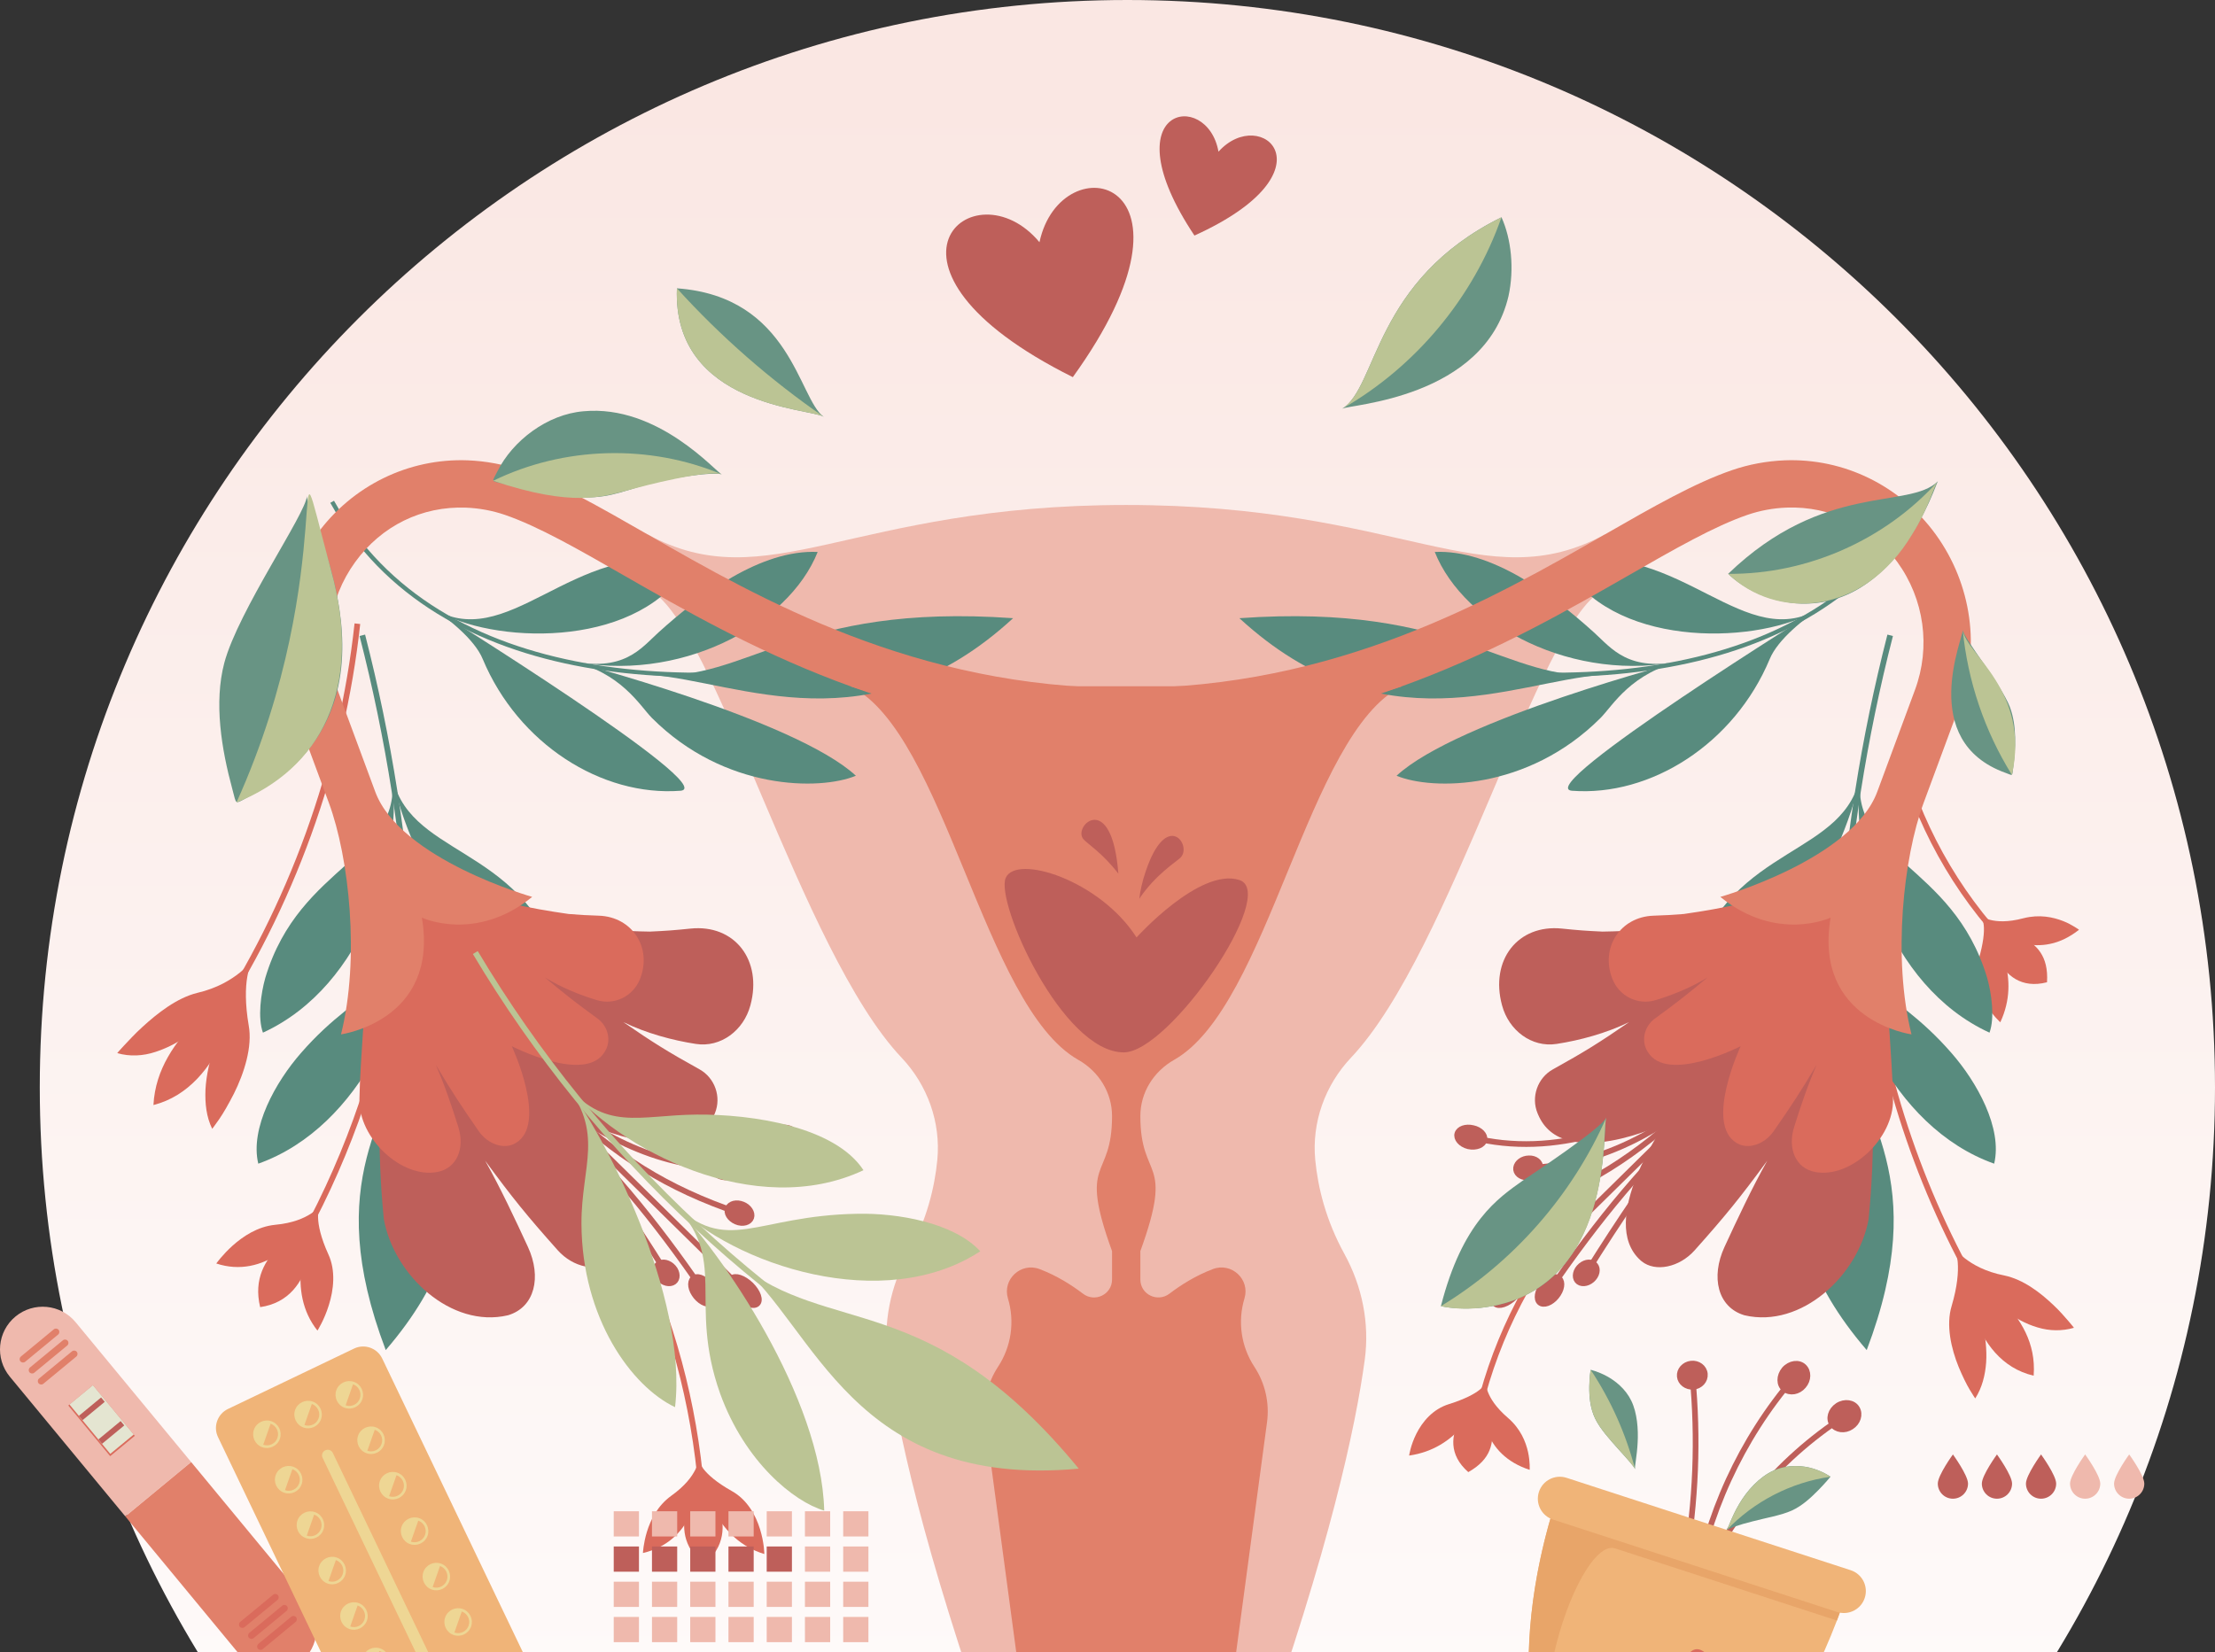 <svg width="390" height="291" viewBox="0 0 390 291" fill="none" xmlns="http://www.w3.org/2000/svg">
<rect x="0" y="0" width="390" height="291" fill="#333333" stroke="none"/>
<path d="M198.502 383C304.263 383 390 297.263 390 191.5C390 85.737 304.263 0 198.502 0C92.74 0 7.004 85.737 7.004 191.5C7.004 297.263 92.74 383 198.502 383Z" fill="url(#paint0_linear_104_26971)"/>
<path d="M69.269 172.729C66.287 189.489 60.384 205.728 51.899 220.497" stroke="#DA6B5C" stroke-miterlimit="10"/>
<path d="M45.806 230.203C50.899 229.472 53.24 225.81 54.321 222.008C55.411 218.176 55.311 214.243 56.242 212.342C55.311 214.263 52.02 216.435 49.368 219.156C46.697 221.908 44.605 225.18 45.806 230.203Z" fill="#DA6B5C"/>
<path d="M56.242 212.342C54.822 215.234 52.4 218.536 49.228 220.697C46.077 222.878 42.214 223.889 38.082 222.518C38.082 222.518 39.173 220.977 40.974 219.356C42.795 217.745 45.336 216.014 48.448 215.704C51.59 215.414 53.521 214.524 54.701 213.773C55.292 213.393 55.682 213.033 55.912 212.763C56.152 212.502 56.242 212.342 56.242 212.342Z" fill="#DA6B5C"/>
<path d="M56.242 212.342C54.821 215.244 53.45 219.036 53.02 222.928C52.62 226.831 53.16 230.893 55.892 234.335C55.892 234.335 57.092 232.484 57.903 229.842C58.733 227.211 59.163 223.799 57.803 220.877C56.482 217.966 56.042 215.844 56.002 214.443C55.982 213.743 56.042 213.223 56.102 212.873C56.172 212.512 56.242 212.342 56.242 212.342Z" fill="#DA6B5C"/>
<path d="M62.925 109.843C60.174 135.128 51.259 159.692 37.221 180.894" stroke="#DA6B5C" stroke-miterlimit="10"/>
<path d="M27.016 194.612C33.239 193.031 37.151 187.888 39.513 182.595C41.874 177.252 42.834 171.859 44.315 169.067C42.815 171.889 38.562 175.351 34.75 179.433C30.898 183.535 27.366 188.168 27.016 194.612Z" fill="#DA6B5C"/>
<path d="M44.325 169.057C43.775 170.128 43.104 171.218 42.364 172.319C41.623 173.42 40.843 174.54 39.983 175.631C38.202 177.772 36.29 179.863 34.109 181.524C33.029 182.355 31.968 183.135 30.827 183.756C29.687 184.376 28.546 184.876 27.405 185.246C25.154 185.997 22.813 186.097 20.642 185.467C20.642 185.467 21.092 184.916 21.882 184.086C22.683 183.255 23.733 182.075 25.064 180.874C27.696 178.463 31.117 175.761 34.7 174.87C38.352 174.02 40.703 172.499 42.234 171.288C42.994 170.678 43.514 170.118 43.835 169.718C44.185 169.307 44.325 169.057 44.325 169.057Z" fill="#DA6B5C"/>
<path d="M44.326 169.057C43.765 170.128 43.175 171.258 42.565 172.439C41.964 173.62 41.394 174.87 40.824 176.151C39.633 178.663 38.623 181.384 37.752 184.016C37.322 185.336 37.011 186.697 36.721 187.988C36.441 189.289 36.251 190.579 36.181 191.83C36.071 194.362 36.341 196.713 37.362 198.804C37.362 198.804 37.862 198.164 38.612 197.073C39.363 195.993 40.263 194.402 41.184 192.611C42.985 188.999 44.486 184.346 43.785 180.554C43.145 176.802 43.205 173.91 43.545 171.999C43.715 171.038 43.915 170.308 44.066 169.808C44.196 169.317 44.326 169.057 44.326 169.057Z" fill="#DA6B5C"/>
<path d="M112.883 221.137C119.116 235.025 122.788 250.054 123.689 265.252" stroke="#DA6B5C" stroke-miterlimit="10"/>
<path d="M123.879 275.498C127.741 272.477 127.711 268.554 126.55 265.183C125.379 261.781 123.178 258.909 122.928 257.038C123.178 258.939 121.587 262.191 120.847 265.523C120.086 268.875 120.116 272.307 123.879 275.498Z" fill="#DA6B5C"/>
<path d="M122.929 257.028C123.299 259.889 123.049 263.551 121.558 266.723C120.097 269.905 117.416 272.526 113.203 273.507C113.203 273.507 113.273 271.846 113.904 269.775C114.544 267.704 115.745 265.192 118.196 263.421C120.677 261.65 121.818 260.029 122.408 258.869C122.698 258.288 122.829 257.828 122.879 257.518C122.939 257.198 122.929 257.028 122.929 257.028Z" fill="#DA6B5C"/>
<path d="M122.929 257.028C123.289 259.889 124.199 263.391 125.95 266.513C127.741 269.625 130.403 272.416 134.575 273.687C134.575 273.687 134.565 271.696 133.815 269.295C133.074 266.893 131.584 264.112 128.862 262.601C126.171 261.09 124.66 259.729 123.869 258.709C123.479 258.198 123.239 257.778 123.099 257.488C122.959 257.198 122.929 257.028 122.929 257.028Z" fill="#DA6B5C"/>
<path d="M328.795 168.697C331.406 190.349 338.66 211.412 349.907 230.092" stroke="#DA6B5C" stroke-miterlimit="10"/>
<path d="M358.071 242.279C358.511 236.426 355.7 232.314 352.418 228.721C349.186 225.159 345.404 222.178 344.203 219.726C345.404 222.158 345.814 226.94 347.525 231.673C349.246 236.376 352.378 240.949 358.071 242.279Z" fill="#DA6B5C"/>
<path d="M344.203 219.726C345.094 221.587 346.114 223.679 346.925 225.94C347.815 228.161 348.525 230.563 349.066 232.914C349.566 235.295 349.856 237.667 349.706 239.938C349.536 242.219 348.996 244.37 347.785 246.282C347.785 246.282 347.385 245.711 346.804 244.731C346.224 243.76 345.534 242.349 344.863 240.738C343.553 237.517 342.592 233.364 343.643 229.952C344.643 226.57 344.843 224.009 344.703 222.308C344.633 221.457 344.503 220.807 344.403 220.377C344.303 219.946 344.203 219.726 344.203 219.726Z" fill="#DA6B5C"/>
<path d="M344.203 219.726C345.094 221.587 346.374 223.549 347.785 225.46C349.276 227.331 350.917 229.152 352.808 230.593C354.649 232.063 356.7 233.184 358.781 233.784C360.853 234.405 363.034 234.455 365.165 233.844C365.165 233.844 364.805 233.354 364.154 232.614C363.504 231.873 362.624 230.833 361.493 229.782C359.262 227.671 356.27 225.33 352.908 224.629C349.496 223.959 347.355 222.678 345.994 221.637C345.314 221.117 344.864 220.637 344.593 220.287C344.323 219.936 344.203 219.726 344.203 219.726Z" fill="#DA6B5C"/>
<path d="M334.248 131.596C337.5 144.773 344.304 157.04 353.719 166.816" stroke="#DA6B5C" stroke-miterlimit="10"/>
<path d="M360.423 172.989C360.713 168.276 358.532 166.315 355.82 164.885C353.149 163.464 349.917 162.623 348.866 161.272C349.897 162.593 350.227 165.925 351.708 168.857C353.179 171.748 355.88 174.17 360.423 172.989Z" fill="#DA6B5C"/>
<path d="M348.866 161.262C349.647 162.293 350.497 163.454 351.197 164.814C351.948 166.135 352.548 167.646 353.008 169.227C353.879 172.419 354.029 176.101 352.198 180.033C352.198 180.033 351.848 179.723 351.348 179.163C350.837 178.602 350.217 177.752 349.617 176.741C348.436 174.7 347.535 171.859 348.396 168.947C349.226 166.065 349.406 164.144 349.286 162.963C349.226 162.373 349.126 161.953 349.036 161.673C348.956 161.393 348.866 161.262 348.866 161.262Z" fill="#DA6B5C"/>
<path d="M348.866 161.262C349.647 162.283 350.727 163.274 351.928 164.164C353.179 165.005 354.569 165.745 356.13 166.115C357.651 166.525 359.322 166.586 360.993 166.225C362.654 165.885 364.385 165.065 366.056 163.744C366.056 163.744 365.786 163.524 365.285 163.234C364.785 162.943 364.115 162.533 363.234 162.203C361.493 161.523 359.102 160.992 356.28 161.713C353.429 162.473 351.578 162.293 350.417 162.003C349.837 161.863 349.447 161.663 349.206 161.513C348.966 161.383 348.866 161.262 348.866 161.262Z" fill="#DA6B5C"/>
<path d="M277.035 214.904C268.561 225.129 262.637 237.437 259.886 250.434" stroke="#DA6B5C" stroke-miterlimit="10"/>
<path d="M258.526 259.259C262.608 256.958 263.008 254.096 262.668 251.094C262.338 248.143 261.187 245.051 261.698 243.46C261.197 245.031 258.666 247.122 257.085 249.924C255.514 252.675 255.014 256.177 258.526 259.259Z" fill="#DA6B5C"/>
<path d="M261.697 243.45C260.957 245.861 259.616 248.713 257.505 251.174C255.353 253.616 252.392 255.727 248.109 256.347C248.109 256.347 248.35 254.546 249.39 252.485C250.421 250.434 252.252 248.163 255.133 247.282C257.975 246.382 259.656 245.471 260.556 244.731C261.007 244.36 261.297 244.04 261.467 243.82C261.637 243.59 261.697 243.45 261.697 243.45Z" fill="#DA6B5C"/>
<path d="M261.697 243.45C260.957 245.851 260.717 249.073 261.827 252.015C262.888 254.957 265.269 257.548 269.331 258.859C269.331 258.859 269.431 257.498 269.041 255.697C268.631 253.896 267.73 251.635 265.539 249.734C263.308 247.822 262.397 246.222 261.967 245.121C261.757 244.571 261.687 244.15 261.677 243.87C261.657 243.6 261.697 243.45 261.697 243.45Z" fill="#DA6B5C"/>
<path d="M114.005 94.107C135.217 105.593 149.645 88.934 198.302 88.934C246.96 88.934 261.388 105.593 282.6 94.107L282.14 103.972C270.723 110.196 255.625 167.489 237.875 186.27C233.302 191.113 230.941 197.676 231.581 204.3C232.051 209.163 233.452 214.896 236.704 220.82C239.836 226.513 241.167 233.037 240.296 239.47C238.705 251.217 234.143 272.579 221.465 308.34H175.149C162.472 272.579 157.91 251.207 156.319 239.47C155.448 233.037 156.779 226.513 159.911 220.82C163.163 214.896 164.563 209.163 165.034 204.3C165.674 197.676 163.313 191.103 158.74 186.27C140.99 167.499 125.882 110.206 114.475 103.972L114.005 94.107Z" fill="#EFB9AD"/>
<path d="M149.785 120.882C166.425 129.157 173.118 177.164 189.848 186.65C193.46 188.691 195.801 192.413 195.801 196.556C195.801 208.082 189.758 203.69 195.801 220.339V225.332C195.801 227.974 192.779 229.444 190.678 227.834C188.617 226.263 186.016 224.632 183.034 223.501C179.752 222.26 176.46 225.312 177.471 228.674C178.701 232.746 178.061 237.149 175.73 240.701C173.829 243.593 173.038 247.065 173.499 250.487L181.263 308.33H215.322L223.087 250.487C223.547 247.065 222.756 243.593 220.855 240.701C218.524 237.149 217.884 232.746 219.114 228.674C220.135 225.312 216.843 222.26 213.551 223.501C210.569 224.632 207.968 226.263 205.907 227.834C203.806 229.434 200.784 227.974 200.784 225.332V220.339C206.827 203.69 200.784 208.082 200.784 196.556C200.784 192.403 203.125 188.691 206.737 186.65C223.467 177.164 230.16 129.157 246.8 120.882" fill="#E1806A"/>
<path d="M197.872 185.339C187.006 185.339 175.269 158.914 177.07 154.632C178.871 150.349 193.659 154.982 200.113 165.098C200.113 165.098 211.249 152.731 218.223 154.982C225.197 157.233 205.886 185.339 197.872 185.339Z" fill="#BE5F5A"/>
<path d="M207.838 151.06C207.047 151.81 203.415 154.071 200.604 158.274C200.724 157.093 201.114 155.212 201.714 153.501C205.416 142.425 210.019 148.908 207.838 151.06Z" fill="#BE5F5A"/>
<path d="M196.911 153.861C194.139 150.249 191.468 148.608 190.757 147.788C188.786 145.467 195.78 139.003 196.911 153.861Z" fill="#BE5F5A"/>
<path d="M63.796 111.884C73.161 148.355 75.222 185.366 70.57 221.127" stroke="#588B7E" stroke-miterlimit="10"/>
<path d="M67.919 237.767C56.422 207.469 68.999 196.563 72.181 181.755C73.952 173.22 71.631 173.24 73.722 181.745C77.134 196.073 88.891 213.403 67.919 237.767Z" fill="#588B7E"/>
<path d="M72.041 161.233C73.301 175.511 63.686 198.474 45.476 204.938C43.975 198.684 48.527 190.539 53.02 185.417C63.796 173.049 72.841 173.49 72.041 161.233Z" fill="#588B7E"/>
<path d="M72.041 161.233C73.232 174.81 83.387 199.235 98.616 209.19C101.648 201.256 97.906 184.816 78.225 172.649C74.132 170.138 72.211 163.764 72.041 161.233Z" fill="#588B7E"/>
<path d="M68.929 135.988C71.21 149.766 64.356 173.58 46.296 181.865C45.346 179.233 45.936 174.951 46.717 172.199C52.81 151.837 71.35 151.347 68.929 135.988Z" fill="#588B7E"/>
<path d="M68.93 135.988C71.161 149.546 83.868 172.99 99.597 181.414C100.187 179.193 100.187 174.51 98.576 169.858C91.522 148.325 71.311 151.067 68.93 135.988Z" fill="#588B7E"/>
<path d="M58.483 88.371C77.084 121.7 124.02 123.261 161.662 113.886" stroke="#588B7E" stroke-width="0.75" stroke-miterlimit="10"/>
<path d="M178.38 108.873C153.236 131.976 130.283 120.099 114.604 118.848C131.584 120.209 139.849 106.141 178.38 108.873Z" fill="#588B7E"/>
<path d="M100.177 116.337C100.267 116.357 140.009 126.703 150.695 136.619C144.382 139.24 127.582 139.25 114.795 126.453C112.654 124.311 109.432 118.388 100.177 116.337Z" fill="#588B7E"/>
<path d="M100.177 116.337C119.448 120.519 138.819 110.163 143.971 97.206C133.996 96.746 123.35 104.67 115.946 111.374C112.824 114.206 109.832 118.478 100.177 116.337Z" fill="#588B7E"/>
<path d="M75.723 106.841C75.813 106.901 126.882 138.6 119.848 139.26C105.93 140.331 91.231 130.985 84.998 116.077C83.577 112.605 78.874 108.892 75.723 106.841Z" fill="#588B7E"/>
<path d="M75.723 106.841C84.678 113.105 109.412 114.706 119.627 101.809C122.059 98.727 121.378 99.137 120.788 99.027C100.717 94.895 89.27 115.707 75.723 106.841Z" fill="#588B7E"/>
<path d="M332.808 111.884C323.442 148.355 321.381 185.366 326.034 221.127" stroke="#588B7E" stroke-miterlimit="10"/>
<path d="M328.676 237.767C340.172 207.469 327.595 196.563 324.413 181.755C322.642 173.22 324.964 173.24 322.872 181.745C319.46 196.073 307.704 213.403 328.676 237.767Z" fill="#588B7E"/>
<path d="M324.553 161.233C323.293 175.511 332.908 198.474 351.118 204.938C352.619 198.684 348.067 190.539 343.574 185.417C332.808 173.049 323.763 173.49 324.553 161.233Z" fill="#588B7E"/>
<path d="M324.553 161.233C323.362 174.81 313.207 199.235 297.978 209.19C294.946 201.256 298.688 184.816 318.369 172.649C322.462 170.138 324.393 163.764 324.553 161.233Z" fill="#588B7E"/>
<path d="M327.666 135.988C325.384 149.766 332.238 173.58 350.298 181.865C351.249 179.233 350.658 174.951 349.878 172.199C343.795 151.837 325.244 151.347 327.666 135.988Z" fill="#588B7E"/>
<path d="M327.665 135.988C325.434 149.546 312.727 172.99 296.998 181.414C296.408 179.193 296.408 174.51 298.019 169.858C305.083 148.325 325.294 151.067 327.665 135.988Z" fill="#588B7E"/>
<path d="M338.111 88.371C319.51 121.7 272.574 123.261 234.933 113.886" stroke="#588B7E" stroke-width="0.75" stroke-miterlimit="10"/>
<path d="M218.223 108.873C243.367 131.976 266.32 120.099 281.999 118.848C265.019 120.209 256.754 106.141 218.223 108.873Z" fill="#588B7E"/>
<path d="M296.417 116.337C296.327 116.357 256.584 126.703 245.898 136.619C252.212 139.24 269.011 139.25 281.799 126.453C283.95 124.311 287.162 118.388 296.417 116.337Z" fill="#588B7E"/>
<path d="M296.417 116.337C277.146 120.519 257.775 110.163 252.622 97.206C262.598 96.746 273.244 104.67 280.648 111.374C283.78 114.206 286.761 118.478 296.417 116.337Z" fill="#588B7E"/>
<path d="M320.87 106.841C320.78 106.901 269.711 138.6 276.745 139.26C290.663 140.331 305.361 130.985 311.595 116.077C313.016 112.605 317.728 108.892 320.87 106.841Z" fill="#588B7E"/>
<path d="M320.871 106.841C311.916 113.105 287.182 114.706 276.966 101.809C274.535 98.727 275.215 99.137 275.805 99.027C295.887 94.895 307.333 115.707 320.871 106.841Z" fill="#588B7E"/>
<path d="M93.701 190.612C103.717 198.777 113.823 205.18 127.53 205.671" stroke="#BE5F5A" stroke-miterlimit="10"/>
<path d="M129.652 205.661C129.772 206.581 128.901 207.372 127.681 207.352C126.45 207.302 125.419 206.501 125.389 205.571C125.359 204.65 126.27 203.95 127.401 204C128.531 204.02 129.532 204.73 129.652 205.661Z" fill="#BE5F5A" stroke="#BE5F5A" stroke-miterlimit="10"/>
<path d="M95.603 194.374C106.539 204.12 115.524 215.206 123.768 227.263" stroke="#BE5F5A" stroke-miterlimit="10"/>
<path d="M125.21 229.555C124.35 229.885 123.029 229.134 122.248 227.914C121.448 226.703 121.478 225.402 122.288 225.012C123.099 224.622 124.42 225.332 125.27 226.613C126.101 227.894 126.071 229.224 125.21 229.555Z" fill="#BE5F5A" stroke="#BE5F5A" stroke-miterlimit="10"/>
<path d="M98.715 194.244C108.29 203.52 117.415 209.333 130.213 213.636" stroke="#BE5F5A" stroke-miterlimit="10"/>
<path d="M132.333 214.126C132.273 215.046 131.253 215.597 130.042 215.297C128.831 214.976 127.951 213.976 128.091 213.075C128.231 212.175 129.271 211.705 130.392 211.995C131.523 212.275 132.383 213.205 132.333 214.126Z" fill="#BE5F5A" stroke="#BE5F5A" stroke-miterlimit="10"/>
<path d="M98.814 197.216C105.378 205.911 111.532 214.916 117.295 224.182" stroke="#BE5F5A" stroke-miterlimit="10"/>
<path d="M118.365 225.913C117.515 226.243 116.344 225.732 115.764 224.792C115.174 223.851 115.384 222.811 116.214 222.451C117.045 222.09 118.195 222.581 118.816 223.541C119.416 224.522 119.226 225.582 118.365 225.913Z" fill="#BE5F5A" stroke="#BE5F5A" stroke-miterlimit="10"/>
<path d="M96.083 190.902C108.33 198.187 122.498 204.13 137.636 200.278" stroke="#BE5F5A" stroke-miterlimit="10"/>
<path d="M139.988 199.647C140.248 200.518 139.408 201.548 138.057 201.879C136.696 202.179 135.416 201.668 135.236 200.758C135.056 199.867 135.966 198.937 137.247 198.667C138.517 198.367 139.728 198.777 139.988 199.647Z" fill="#BE5F5A" stroke="#BE5F5A" stroke-miterlimit="10"/>
<path d="M95.043 191.913C107.05 203.73 119.036 215.567 131.053 227.373" stroke="#BE5F5A" stroke-miterlimit="10"/>
<path d="M133.334 229.605C132.684 230.195 131.133 229.675 129.892 228.444C128.642 227.233 128.161 225.742 128.802 225.142C129.442 224.542 130.953 225.052 132.224 226.283C133.474 227.533 133.985 229.014 133.334 229.605Z" fill="#BE5F5A" stroke="#BE5F5A" stroke-miterlimit="10"/>
<path d="M89.4 231.646C89.42 231.636 89.45 231.626 89.48 231.626C94.172 230.205 95.393 224.902 92.962 219.619C90.7 214.716 88.159 209.293 85.427 204.42C90.18 210.894 92.731 214.056 98.205 220.189C100.916 223.231 105.149 224.072 107.54 222.13C107.6 222.08 107.66 222.03 107.72 221.98C115.484 215.056 103.438 197.866 103.438 197.866C103.438 197.866 121.488 206.501 125.78 196.276C125.81 196.205 125.84 196.135 125.87 196.065C127.061 193.194 125.87 189.822 123.159 188.321C117.706 185.299 115.014 183.638 109.751 180.006C113.803 181.977 118.416 183.218 122.508 183.848C126.921 184.539 130.943 181.447 132.114 177.085C132.124 177.065 132.124 177.034 132.134 177.014C134.265 169.1 129.352 162.736 121.578 163.537C118.756 163.827 117.335 163.937 114.434 164.067C95.413 163.787 76.042 159.164 63.255 144.966C67.497 164.407 66.186 185.759 66.947 205.691C67.107 209.253 67.237 211.044 67.577 214.676C69.348 224.622 79.454 233.967 89.4 231.646Z" fill="#BE5F5A"/>
<path d="M76.952 206.411C76.972 206.411 76.992 206.401 77.002 206.401C80.434 205.761 81.885 202.259 80.695 198.477C79.594 194.965 78.283 191.063 76.732 187.531C79.584 192.283 81.105 194.635 84.326 199.257C85.927 201.549 88.799 202.479 90.7 201.358C90.75 201.328 90.79 201.298 90.84 201.278C96.503 197.906 90.11 184.249 90.11 184.249C90.11 184.249 103.017 190.892 106.439 185.289C106.469 185.239 106.499 185.199 106.529 185.149C107.67 183.268 107.079 180.747 105.218 179.386C101.446 176.644 99.585 175.193 95.943 172.142C98.795 173.903 102.097 175.233 105.068 176.134C108.27 177.105 111.512 175.404 112.693 172.402C112.703 172.382 112.703 172.372 112.713 172.352C114.844 166.899 111.312 161.466 105.458 161.265C103.337 161.195 102.267 161.135 100.115 160.965C86.378 159.014 72.64 155.352 63.225 144.946C66.076 158.584 64.345 173.502 63.545 187.46C63.395 189.902 63.345 191.133 63.285 193.614C63.135 200.488 70.729 207.562 76.952 206.411Z" fill="#DA6B5C"/>
<path d="M114.004 94.107C105.529 89.244 98.215 85.052 91.611 82.79C88.639 81.77 85.528 81.2 82.366 81.07C71.92 80.669 61.995 85.542 55.791 94.097C49.407 102.902 47.846 114.229 51.609 124.384L57.902 141.384C61.474 151.03 63.395 168.75 60.043 182.168C60.043 182.168 77.353 179.786 74.281 161.606C74.281 161.606 83.737 166.058 93.702 157.954C93.702 157.954 70.489 151.38 66.067 139.433L59.423 121.493C56.632 113.948 57.792 105.534 62.535 98.99C67.167 92.596 74.291 89.114 82.036 89.404C84.387 89.494 86.698 89.925 88.9 90.675C94.753 92.686 101.747 96.689 109.851 101.341C130.603 113.238 159.019 129.527 198.291 129.527V121.183C161.24 121.193 133.935 105.534 114.004 94.107Z" fill="#E1806A"/>
<path d="M302.89 190.612C292.874 198.777 282.768 205.18 269.061 205.671" stroke="#BE5F5A" stroke-miterlimit="10"/>
<path d="M266.94 205.661C266.82 206.581 267.69 207.372 268.911 207.352C270.142 207.302 271.172 206.501 271.202 205.571C271.232 204.65 270.322 203.95 269.191 204C268.06 204.02 267.07 204.73 266.94 205.661Z" fill="#BE5F5A" stroke="#BE5F5A" stroke-miterlimit="10"/>
<path d="M300.999 194.374C290.063 204.12 281.078 215.206 272.833 227.263" stroke="#BE5F5A" stroke-miterlimit="10"/>
<path d="M271.382 229.555C272.242 229.885 273.563 229.134 274.343 227.914C275.144 226.703 275.114 225.402 274.303 225.012C273.493 224.622 272.172 225.332 271.322 226.613C270.501 227.894 270.531 229.224 271.382 229.555Z" fill="#BE5F5A" stroke="#BE5F5A" stroke-miterlimit="10"/>
<path d="M297.887 194.244C288.312 203.52 279.187 209.333 266.39 213.636" stroke="#BE5F5A" stroke-miterlimit="10"/>
<path d="M264.269 214.126C264.329 215.046 265.349 215.597 266.56 215.297C267.771 214.976 268.651 213.976 268.511 213.075C268.371 212.175 267.33 211.705 266.21 211.995C265.069 212.275 264.209 213.205 264.269 214.126Z" fill="#BE5F5A" stroke="#BE5F5A" stroke-miterlimit="10"/>
<path d="M297.777 197.216C291.214 205.911 285.06 214.916 279.297 224.182" stroke="#BE5F5A" stroke-miterlimit="10"/>
<path d="M278.226 225.913C279.076 226.243 280.247 225.732 280.827 224.792C281.418 223.851 281.208 222.811 280.377 222.451C279.547 222.09 278.396 222.581 277.776 223.541C277.175 224.522 277.376 225.582 278.226 225.913Z" fill="#BE5F5A" stroke="#BE5F5A" stroke-miterlimit="10"/>
<path d="M300.519 190.902C288.272 198.187 274.104 204.13 258.966 200.278" stroke="#BE5F5A" stroke-miterlimit="10"/>
<path d="M256.604 199.647C256.344 200.518 257.184 201.548 258.535 201.879C259.896 202.179 261.176 201.668 261.356 200.758C261.537 199.867 260.626 198.937 259.345 198.667C258.085 198.367 256.874 198.777 256.604 199.647Z" fill="#BE5F5A" stroke="#BE5F5A" stroke-miterlimit="10"/>
<path d="M301.549 191.913C289.543 203.73 277.556 215.567 265.539 227.373" stroke="#BE5F5A" stroke-miterlimit="10"/>
<path d="M263.258 229.605C263.908 230.195 265.459 229.675 266.7 228.444C267.951 227.233 268.431 225.742 267.791 225.142C267.15 224.542 265.639 225.052 264.369 226.283C263.118 227.533 262.608 229.014 263.258 229.605Z" fill="#BE5F5A" stroke="#BE5F5A" stroke-miterlimit="10"/>
<path d="M307.192 231.646C307.172 231.636 307.142 231.626 307.112 231.626C302.42 230.205 301.199 224.902 303.63 219.619C305.892 214.716 308.433 209.293 311.164 204.42C306.412 210.894 303.86 214.056 298.387 220.189C295.676 223.231 291.443 224.072 289.052 222.13C288.992 222.08 288.932 222.03 288.872 221.98C281.108 215.056 293.154 197.866 293.154 197.866C293.154 197.866 275.104 206.501 270.812 196.276C270.782 196.205 270.752 196.135 270.722 196.065C269.531 193.194 270.722 189.822 273.433 188.321C278.886 185.299 281.578 183.638 286.841 180.006C282.788 181.977 278.176 183.218 274.084 183.848C269.671 184.539 265.649 181.447 264.478 177.085C264.468 177.065 264.468 177.034 264.458 177.014C262.327 169.1 267.24 162.736 275.014 163.537C277.836 163.827 279.256 163.937 282.158 164.067C301.179 163.787 320.55 159.164 333.337 144.966C329.095 164.407 330.405 185.759 329.645 205.691C329.485 209.253 329.355 211.044 329.015 214.676C327.244 224.622 317.148 233.967 307.192 231.646Z" fill="#BE5F5A"/>
<path d="M319.64 206.411C319.62 206.411 319.6 206.401 319.59 206.401C316.158 205.761 314.707 202.259 315.898 198.477C316.998 194.965 318.309 191.063 319.86 187.531C317.008 192.283 315.488 194.635 312.266 199.257C310.665 201.549 307.793 202.479 305.892 201.358C305.842 201.328 305.802 201.298 305.752 201.278C300.089 197.906 306.483 184.249 306.483 184.249C306.483 184.249 293.575 190.892 290.153 185.289C290.123 185.239 290.093 185.199 290.063 185.149C288.923 183.268 289.513 180.747 291.374 179.386C295.146 176.644 297.007 175.193 300.649 172.142C297.798 173.903 294.496 175.233 291.524 176.134C288.322 177.105 285.08 175.404 283.9 172.402C283.89 172.382 283.89 172.372 283.88 172.352C281.749 166.899 285.281 161.466 291.134 161.265C293.255 161.195 294.326 161.135 296.477 160.965C310.215 159.014 323.952 155.352 333.368 144.946C330.516 158.584 332.247 173.502 333.048 187.46C333.198 189.902 333.248 191.133 333.308 193.614C333.458 200.488 325.863 207.562 319.64 206.411Z" fill="#DA6B5C"/>
<path d="M282.599 94.107C291.074 89.244 298.388 85.052 304.992 82.79C307.963 81.77 311.075 81.2 314.237 81.07C324.683 80.669 334.608 85.542 340.812 94.097C347.196 102.902 348.756 114.229 344.994 124.384L338.701 141.384C335.129 151.03 333.208 168.75 336.56 182.168C336.56 182.168 319.25 179.786 322.321 161.606C322.321 161.606 312.866 166.058 302.901 157.954C302.901 157.954 326.114 151.38 330.536 139.433L337.18 121.483C339.971 113.938 338.811 105.524 334.068 98.98C329.435 92.586 322.311 89.104 314.567 89.394C312.216 89.484 309.904 89.915 307.703 90.665C301.85 92.676 294.856 96.678 286.751 101.331C266 113.228 237.584 129.517 198.312 129.517V121.173C235.352 121.193 262.658 105.534 282.599 94.107Z" fill="#E1806A"/>
<path d="M149.784 120.882C149.784 120.882 175.829 129.537 198.302 129.537C220.774 129.537 246.819 120.882 246.819 120.882" fill="#E1806A"/>
<path d="M83.688 167.756C105.19 203.797 136.437 232.544 172.738 250.874" stroke="#BBC494" stroke-miterlimit="10"/>
<path d="M189.937 258.648C150.034 262.36 143.471 233.544 129.993 222.478C145.862 235.505 163.662 226.66 189.937 258.648Z" fill="#BBC494"/>
<path d="M118.307 211.771C127.112 220.617 144.631 246.171 145.122 266.043C139.769 264.472 131.154 257.468 126.801 245.441C120.958 229.011 128.542 221.667 118.307 211.771Z" fill="#BBC494"/>
<path d="M118.307 211.771C129.373 222.928 155.638 231.473 172.597 220.366C167.935 215.304 157.999 213.613 150.985 213.763C132.855 214.053 128.092 221.237 118.307 211.771Z" fill="#BBC494"/>
<path d="M99.286 190.549C106.52 199.675 121.138 228.371 118.857 247.822C111.213 244.19 102.458 232.213 102.378 215.504C102.348 205.248 106.54 199.494 99.286 190.549Z" fill="#BBC494"/>
<path d="M99.286 190.549C108.832 202.636 133.085 215.003 152.036 206.088C147.013 198.404 132.465 196.213 122.689 196.293C112.434 196.363 106.49 199.444 99.286 190.549Z" fill="#BBC494"/>
<path d="M282.83 196.813C281.909 198.764 269.952 206.669 268.121 207.919C263.809 210.991 257.505 215.154 253.703 230.032C255.284 230.382 257.795 230.592 260.737 230.322C284.43 227.641 282.079 198.364 282.83 196.813Z" fill="#689484"/>
<path d="M253.703 230.032C257.645 230.913 262.968 230.512 267.541 228.601C284.16 221.447 282.049 198.424 282.83 196.813C276.806 210.501 266.49 222.268 253.703 230.032Z" fill="#BBC494"/>
<path d="M341.202 84.769C336.119 89.791 321.151 84.789 304.281 101.058C307.063 103.759 311.575 105.861 316.238 106.261C333.988 107.542 340.832 85.139 341.202 84.769Z" fill="#689484"/>
<path d="M304.281 101.058C312.656 109.213 328.085 108.572 336.73 94.024C339.591 89.481 340.572 85.399 341.202 84.769C331.947 95.094 318.149 101.188 304.281 101.058Z" fill="#BBC494"/>
<path d="M54.041 87.35C53.9 90.402 41.944 107.562 39.492 116.747C37.641 123.781 39.002 131.946 40.913 138.99C41.714 141.851 41.163 141.691 43.855 140.27C73.531 124.902 53.88 90.572 54.041 87.35Z" fill="#689484"/>
<path d="M41.634 141.331C56.122 135.538 64.166 121.58 58.243 100.258C49.668 68.099 60.444 99.697 41.634 141.331Z" fill="#BBC494"/>
<path d="M345.585 110.934C345.735 112.175 337.541 130.495 353.109 136.108C354.5 136.629 354.24 136.739 354.45 135.298C354.92 131.816 355.13 127.794 353.88 124.502C352.359 120.549 345.765 112.465 345.585 110.934Z" fill="#689484"/>
<path d="M354.25 136.479C357.502 121.59 346.085 115.146 345.585 110.934C346.455 119.959 349.447 128.774 354.25 136.479Z" fill="#BBC494"/>
<path d="M236.323 71.981C237.524 71.221 261.357 70.22 265.6 52.17C266.66 47.357 266.09 42.044 264.369 38.262C241.866 49.378 242.537 68.169 236.323 71.981Z" fill="#689484"/>
<path d="M264.369 38.272C241.867 49.378 242.537 68.179 236.313 71.991C249.291 64.567 259.436 52.37 264.369 38.272Z" fill="#BBC494"/>
<path d="M127.091 83.548C126.11 83.198 115.884 71.191 102.727 72.431C96.393 72.962 90.28 77.574 87.578 83.017C86.528 85.049 86.448 84.618 88.559 85.189C110.381 90.662 106.129 85.399 123.699 83.538C125.43 83.378 126.67 83.398 127.091 83.548Z" fill="#689484"/>
<path d="M86.828 84.679C101.026 89.411 106.179 87.44 110.622 86.329C113.203 85.579 124.579 82.667 127.101 83.548C114.334 78.175 99.265 78.595 86.828 84.679Z" fill="#BBC494"/>
<path d="M145.032 73.402C140.609 70.27 139.248 52.2 119.187 50.779C118.387 71.641 142.971 71.931 145.032 73.402Z" fill="#689484"/>
<path d="M119.187 50.779C118.387 71.651 142.971 71.941 145.032 73.402C135.586 66.878 126.901 59.274 119.187 50.779Z" fill="#BBC494"/>
<path d="M188.896 66.418C214.331 31.108 186.795 25.005 183.023 42.655C171.466 28.797 149.944 47.017 188.896 66.418Z" fill="#BE5F5A"/>
<path d="M210.309 41.484C235.193 30.207 222.106 18.28 214.541 26.715C212.57 15.559 195.16 18.751 210.309 41.484Z" fill="#BE5F5A"/>
<path d="M346.515 261.28C346.515 262.751 345.325 263.942 343.854 263.942C342.383 263.942 341.192 262.751 341.192 261.28C341.192 259.809 343.854 256.147 343.854 256.147C343.854 256.147 346.515 259.809 346.515 261.28Z" fill="#BE5F5A"/>
<path d="M354.27 261.28C354.27 262.751 353.08 263.942 351.609 263.942C350.138 263.942 348.947 262.751 348.947 261.28C348.947 259.809 351.609 256.147 351.609 256.147C351.609 256.147 354.27 259.809 354.27 261.28Z" fill="#BE5F5A"/>
<path d="M362.034 261.28C362.034 262.751 360.843 263.942 359.372 263.942C357.902 263.942 356.711 262.751 356.711 261.28C356.711 259.809 359.372 256.147 359.372 256.147C359.372 256.147 362.034 259.809 362.034 261.28Z" fill="#BE5F5A"/>
<path d="M369.799 261.28C369.799 262.751 368.608 263.942 367.137 263.942C365.666 263.942 364.476 262.751 364.476 261.28C364.476 259.809 367.137 256.147 367.137 256.147C367.137 256.147 369.799 259.809 369.799 261.28Z" fill="#EFB9AD"/>
<path d="M377.553 261.28C377.553 262.751 376.362 263.942 374.891 263.942C373.42 263.942 372.229 262.751 372.229 261.28C372.229 259.809 374.891 256.147 374.891 256.147C374.891 256.147 377.553 259.809 377.553 261.28Z" fill="#EFB9AD"/>
<path d="M298.096 281.748C303.389 268.58 312.834 257.123 324.761 249.419" stroke="#BE5F5A" stroke-miterlimit="10"/>
<path d="M326.962 248.048C327.583 249.109 327.122 250.529 325.962 251.27C324.821 252.04 323.31 251.85 322.61 250.85C321.899 249.849 322.32 248.368 323.56 247.548C324.811 246.747 326.352 246.997 326.962 248.048Z" fill="#BE5F5A" stroke="#BE5F5A" stroke-miterlimit="10"/>
<path d="M296.646 275.624C298.607 264.608 299.057 253.321 297.976 242.185" stroke="#BE5F5A" stroke-miterlimit="10"/>
<path d="M297.756 240.154C298.967 240.014 300.067 240.824 300.178 241.975C300.278 243.125 299.377 244.126 298.156 244.226C296.936 244.316 295.865 243.506 295.765 242.405C295.655 241.294 296.546 240.294 297.756 240.154Z" fill="#BE5F5A" stroke="#BE5F5A" stroke-miterlimit="10"/>
<path d="M298.227 281.067C300.388 266.949 306.561 253.471 315.857 242.625" stroke="#BE5F5A" stroke-miterlimit="10"/>
<path d="M317.588 240.684C318.488 241.524 318.448 243.025 317.538 244.076C316.647 245.146 315.146 245.397 314.186 244.636C313.225 243.876 313.215 242.335 314.166 241.184C315.146 240.064 316.697 239.853 317.588 240.684Z" fill="#BE5F5A" stroke="#BE5F5A" stroke-miterlimit="10"/>
<path d="M303.97 269.521C304.29 269.2 306.271 268.5 308.602 267.93C310.934 267.319 313.555 266.889 315.466 266.039C317.367 265.178 318.908 263.697 320.169 262.426C320.789 261.806 321.32 261.196 321.7 260.775C322.08 260.345 322.29 260.065 322.29 260.065C322.29 260.065 322.01 259.865 321.5 259.585C320.989 259.295 320.239 258.954 319.298 258.654C317.447 258.074 314.756 257.874 312.284 258.984C309.803 260.075 307.552 262.577 306.221 264.878C304.85 267.169 304.3 269.21 303.97 269.521Z" fill="#689484"/>
<path d="M322.3 260.075C322.3 260.075 322.02 259.875 321.51 259.595C320.999 259.305 320.249 258.964 319.308 258.664C317.457 258.084 314.766 257.884 312.294 258.994C309.813 260.085 307.562 262.587 306.231 264.888C304.85 267.179 304.3 269.22 303.97 269.531C308.792 264.438 315.366 261.046 322.3 260.075Z" fill="#BBC494"/>
<path d="M287.89 258.754C287.78 258.354 288.221 256.483 288.341 254.102C288.481 251.73 288.261 248.829 287.24 246.718C286.229 244.606 284.398 243.155 282.858 242.335C281.307 241.505 280.066 241.244 280.066 241.244C280.066 241.244 279.846 242.505 279.826 244.176C279.806 245.857 279.956 247.928 280.836 249.789C281.727 251.64 283.468 253.551 284.979 255.242C286.5 256.913 287.78 258.344 287.89 258.754Z" fill="#689484"/>
<path d="M280.076 241.244C280.076 241.244 279.856 242.505 279.836 244.176C279.816 245.857 279.966 247.928 280.846 249.789C281.737 251.64 283.478 253.551 284.989 255.242C286.499 256.923 287.78 258.354 287.9 258.754C286.279 252.541 283.628 246.597 280.076 241.244Z" fill="#BBC494"/>
<path d="M325.192 280.387C315.996 308.653 297.106 327.844 282.998 323.261C268.89 318.669 264.908 292.034 274.103 263.767L325.192 280.387Z" fill="#F0B478"/>
<path d="M278.576 320.84C264.228 309.123 277.605 270.491 284.379 272.692C291.373 274.974 303.86 279.026 323.431 285.4C324.052 283.769 324.642 282.098 325.202 280.387L274.114 263.767C265.959 288.802 268.16 312.545 278.576 320.84Z" fill="#E8A569"/>
<path d="M323.461 283.889L273.442 267.62C271.411 266.959 270.301 264.778 270.961 262.747C271.621 260.716 273.803 259.605 275.834 260.265L325.852 276.535C327.883 277.195 328.994 279.376 328.333 281.407C327.673 283.439 325.492 284.549 323.461 283.889Z" fill="#F0B478"/>
<path d="M301.219 294.425C300.839 294.825 299.108 295.926 297.667 297.387C296.216 298.807 295.125 300.508 295.125 300.508C295.125 300.508 294.975 298.507 295.446 296.246C295.866 293.995 296.986 291.623 297.507 291.083C298.527 289.972 299.728 290.453 300.638 291.473C301.559 292.504 301.969 293.604 301.219 294.425Z" fill="#DA6B5C"/>
<path d="M112.503 266.153H108.061V270.595H112.503V266.153Z" fill="#EFB9AD"/>
<path d="M119.236 266.153H114.794V270.595H119.236V266.153Z" fill="#EFB9AD"/>
<path d="M125.971 266.153H121.528V270.595H125.971V266.153Z" fill="#EFB9AD"/>
<path d="M132.704 266.153H128.262V270.595H132.704V266.153Z" fill="#EFB9AD"/>
<path d="M139.438 266.153H134.995V270.595H139.438V266.153Z" fill="#EFB9AD"/>
<path d="M146.172 266.153H141.729V270.595H146.172V266.153Z" fill="#EFB9AD"/>
<path d="M152.905 266.153H148.463V270.595H152.905V266.153Z" fill="#EFB9AD"/>
<path d="M112.503 272.356H108.061V276.799H112.503V272.356Z" fill="#BE5F5A"/>
<path d="M119.236 272.356H114.794V276.799H119.236V272.356Z" fill="#BE5F5A"/>
<path d="M125.971 272.356H121.528V276.799H125.971V272.356Z" fill="#BE5F5A"/>
<path d="M132.704 272.356H128.262V276.799H132.704V272.356Z" fill="#BE5F5A"/>
<path d="M139.438 272.356H134.995V276.799H139.438V272.356Z" fill="#BE5F5A"/>
<path d="M146.172 272.356H141.729V276.799H146.172V272.356Z" fill="#EFB9AD"/>
<path d="M152.905 272.356H148.463V276.799H152.905V272.356Z" fill="#EFB9AD"/>
<path d="M112.503 278.56H108.061V283.002H112.503V278.56Z" fill="#EFB9AD"/>
<path d="M119.236 278.56H114.794V283.002H119.236V278.56Z" fill="#EFB9AD"/>
<path d="M125.971 278.56H121.528V283.002H125.971V278.56Z" fill="#EFB9AD"/>
<path d="M132.704 278.56H128.262V283.002H132.704V278.56Z" fill="#EFB9AD"/>
<path d="M139.438 278.56H134.995V283.002H139.438V278.56Z" fill="#EFB9AD"/>
<path d="M146.172 278.56H141.729V283.002H146.172V278.56Z" fill="#EFB9AD"/>
<path d="M152.905 278.56H148.463V283.002H152.905V278.56Z" fill="#EFB9AD"/>
<path d="M112.503 284.764H108.061V289.206H112.503V284.764Z" fill="#EFB9AD"/>
<path d="M119.236 284.764H114.794V289.206H119.236V284.764Z" fill="#EFB9AD"/>
<path d="M125.971 284.764H121.528V289.206H125.971V284.764Z" fill="#EFB9AD"/>
<path d="M132.704 284.764H128.262V289.206H132.704V284.764Z" fill="#EFB9AD"/>
<path d="M139.438 284.764H134.995V289.206H139.438V284.764Z" fill="#EFB9AD"/>
<path d="M146.172 284.764H141.729V289.206H146.172V284.764Z" fill="#EFB9AD"/>
<path d="M152.905 284.764H148.463V289.206H152.905V284.764Z" fill="#EFB9AD"/>
<path d="M13.317 232.863C10.675 229.661 5.932 229.211 2.731 231.852C-0.471 234.494 -0.921 239.236 1.72 242.438L22.062 267.052L33.648 257.477L13.317 232.863Z" fill="#EFB9AD"/>
<path d="M53.999 282.101L33.658 257.487L22.071 267.063L42.413 291.677C45.054 294.879 49.797 295.329 52.999 292.687C56.2 290.046 56.641 285.293 53.999 282.101Z" fill="#E1806A"/>
<path d="M23.735 252.87L16.358 243.948L12.023 247.529L19.399 256.451L23.735 252.87Z" fill="#DA6B5C"/>
<path d="M23.545 252.635L16.359 243.944L12.232 247.353L19.417 256.044L23.545 252.635Z" fill="#E4E5D1"/>
<path d="M21.561 250.653L17.648 253.885" stroke="#BE5F5A" stroke-miterlimit="10"/>
<path d="M18.119 246.501L14.207 249.733" stroke="#BE5F5A" stroke-miterlimit="10"/>
<path d="M43.814 288.415C43.604 288.165 43.644 287.784 43.894 287.574L49.697 282.782C49.948 282.571 50.328 282.611 50.538 282.862C50.748 283.112 50.708 283.492 50.458 283.702L44.655 288.495C44.395 288.705 44.024 288.675 43.814 288.415Z" fill="#DA6B5C"/>
<path d="M45.405 290.356C45.195 290.106 45.235 289.726 45.485 289.516L51.288 284.723C51.538 284.513 51.919 284.553 52.129 284.803C52.339 285.053 52.299 285.433 52.049 285.643L46.245 290.436C45.995 290.646 45.615 290.606 45.405 290.356Z" fill="#DA6B5C"/>
<path d="M42.214 286.484C42.004 286.233 42.044 285.853 42.294 285.643L48.097 280.85C48.347 280.64 48.727 280.68 48.937 280.93C49.148 281.181 49.108 281.561 48.857 281.771L43.054 286.564C42.794 286.774 42.424 286.734 42.214 286.484Z" fill="#DA6B5C"/>
<path d="M5.192 241.678C5.402 241.928 5.782 241.968 6.033 241.758L11.836 236.965C12.086 236.755 12.126 236.375 11.916 236.125C11.706 235.875 11.326 235.835 11.075 236.045L5.272 240.837C5.022 241.048 4.982 241.428 5.192 241.678Z" fill="#E1806A"/>
<path d="M3.591 239.747C3.801 239.997 4.181 240.037 4.431 239.827L10.234 235.034C10.485 234.824 10.524 234.444 10.314 234.194C10.104 233.944 9.724 233.904 9.474 234.114L3.671 238.907C3.42 239.117 3.38 239.487 3.591 239.747Z" fill="#E1806A"/>
<path d="M6.793 243.619C7.003 243.869 7.383 243.91 7.634 243.699L13.437 238.907C13.687 238.697 13.727 238.316 13.517 238.066C13.307 237.816 12.927 237.776 12.676 237.986L6.873 242.779C6.613 242.989 6.583 243.359 6.793 243.619Z" fill="#E1806A"/>
<path d="M99.998 316.134L77.776 326.78C75.935 327.66 73.724 326.88 72.833 325.039L38.384 253.087C37.503 251.246 38.284 249.035 40.125 248.145L62.347 237.498C64.188 236.618 66.399 237.398 67.29 239.239L101.739 311.191C102.62 313.042 101.839 315.253 99.998 316.134Z" fill="#F0B478"/>
<path d="M87.141 317.815C86.641 318.055 86.041 317.845 85.811 317.344L56.804 256.749C56.564 256.249 56.774 255.649 57.275 255.419C57.775 255.179 58.375 255.389 58.605 255.889L87.612 316.484C87.852 316.974 87.632 317.574 87.141 317.815Z" fill="#EED694"/>
<path d="M68.44 293.411C68.881 292.15 68.22 290.759 66.96 290.319C65.699 289.878 64.308 290.539 63.868 291.8C63.428 293.06 64.088 294.451 65.349 294.891C66.609 295.332 67.99 294.671 68.44 293.411Z" fill="#EED694"/>
<path d="M67.999 293.25C68.36 292.23 67.819 291.109 66.799 290.749L65.498 294.451C66.519 294.811 67.639 294.271 67.999 293.25Z" fill="#F0B478"/>
<path d="M64.607 285.406C65.048 284.145 64.387 282.754 63.127 282.314C61.866 281.874 60.475 282.534 60.035 283.795C59.595 285.056 60.255 286.446 61.516 286.887C62.776 287.327 64.157 286.667 64.607 285.406Z" fill="#EED694"/>
<path d="M64.167 285.246C64.528 284.225 63.987 283.105 62.967 282.744L61.666 286.447C62.687 286.807 63.807 286.276 64.167 285.246Z" fill="#F0B478"/>
<path d="M60.776 277.401C61.217 276.141 60.556 274.75 59.295 274.309C58.035 273.869 56.644 274.53 56.204 275.79C55.764 277.051 56.424 278.442 57.685 278.882C58.945 279.332 60.336 278.662 60.776 277.401Z" fill="#EED694"/>
<path d="M60.335 277.251C60.696 276.23 60.155 275.11 59.135 274.75L57.834 278.452C58.855 278.802 59.975 278.272 60.335 277.251Z" fill="#F0B478"/>
<path d="M56.943 269.397C57.384 268.136 56.723 266.745 55.462 266.305C54.202 265.865 52.811 266.525 52.371 267.786C51.931 269.046 52.591 270.437 53.852 270.877C55.112 271.328 56.503 270.667 56.943 269.397Z" fill="#EED694"/>
<path d="M56.513 269.247C56.873 268.226 56.333 267.105 55.312 266.745L54.012 270.447C55.032 270.807 56.153 270.267 56.513 269.247Z" fill="#F0B478"/>
<path d="M53.111 261.402C53.552 260.141 52.891 258.75 51.63 258.31C50.37 257.87 48.979 258.53 48.539 259.791C48.099 261.052 48.759 262.443 50.02 262.883C51.28 263.323 52.671 262.663 53.111 261.402Z" fill="#EED694"/>
<path d="M52.681 261.242C53.041 260.221 52.501 259.101 51.48 258.74L50.18 262.443C51.2 262.803 52.321 262.263 52.681 261.242Z" fill="#F0B478"/>
<path d="M49.279 253.398C49.719 252.137 49.059 250.746 47.798 250.306C46.538 249.856 45.147 250.526 44.707 251.787C44.266 253.047 44.927 254.438 46.188 254.878C47.448 255.319 48.839 254.658 49.279 253.398Z" fill="#EED694"/>
<path d="M48.849 253.237C49.209 252.217 48.669 251.096 47.648 250.736L46.348 254.438C47.368 254.798 48.489 254.268 48.849 253.237Z" fill="#F0B478"/>
<path d="M86.781 294.461C87.222 293.2 86.561 291.81 85.3 291.369C84.04 290.929 82.649 291.589 82.209 292.85C81.768 294.111 82.429 295.502 83.689 295.942C84.95 296.392 86.331 295.722 86.781 294.461Z" fill="#EED694"/>
<path d="M82.949 286.456C83.389 285.196 82.729 283.805 81.468 283.365C80.208 282.924 78.817 283.585 78.377 284.846C77.936 286.106 78.597 287.497 79.857 287.937C81.118 288.388 82.499 287.727 82.949 286.456Z" fill="#EED694"/>
<path d="M82.509 286.307C82.869 285.286 82.329 284.165 81.308 283.805L80.008 287.507C81.028 287.868 82.149 287.327 82.509 286.307Z" fill="#F0B478"/>
<path d="M79.117 278.462C79.557 277.201 78.897 275.811 77.636 275.37C76.376 274.93 74.985 275.59 74.545 276.851C74.104 278.112 74.765 279.503 76.025 279.943C77.286 280.383 78.667 279.723 79.117 278.462Z" fill="#EED694"/>
<path d="M78.676 278.302C79.036 277.281 78.496 276.16 77.475 275.8L76.175 279.502C77.195 279.863 78.316 279.322 78.676 278.302Z" fill="#F0B478"/>
<path d="M75.285 270.457C75.725 269.197 75.065 267.806 73.804 267.366C72.544 266.925 71.153 267.586 70.713 268.846C70.272 270.107 70.933 271.498 72.193 271.938C73.454 272.379 74.835 271.718 75.285 270.457Z" fill="#EED694"/>
<path d="M74.845 270.307C75.205 269.287 74.665 268.166 73.644 267.806L72.344 271.508C73.364 271.858 74.485 271.328 74.845 270.307Z" fill="#F0B478"/>
<path d="M71.453 262.453C71.893 261.192 71.233 259.801 69.972 259.361C68.712 258.921 67.321 259.581 66.88 260.842C66.44 262.103 67.101 263.493 68.361 263.934C69.622 264.384 71.003 263.713 71.453 262.453Z" fill="#EED694"/>
<path d="M71.013 262.302C71.373 261.282 70.833 260.161 69.812 259.801L68.512 263.503C69.532 263.863 70.653 263.323 71.013 262.302Z" fill="#F0B478"/>
<path d="M67.621 254.448C68.061 253.187 67.401 251.797 66.14 251.356C64.879 250.916 63.489 251.576 63.048 252.837C62.608 254.098 63.269 255.489 64.529 255.929C65.79 256.379 67.181 255.719 67.621 254.448Z" fill="#EED694"/>
<path d="M67.181 254.298C67.541 253.277 67.001 252.157 65.98 251.796L64.68 255.498C65.7 255.859 66.821 255.318 67.181 254.298Z" fill="#F0B478"/>
<path d="M63.788 246.453C64.238 245.193 63.568 243.802 62.307 243.362C61.047 242.921 59.656 243.582 59.215 244.843C58.775 246.103 59.436 247.494 60.696 247.934C61.957 248.375 63.348 247.714 63.788 246.453Z" fill="#EED694"/>
<path d="M63.358 246.293C63.718 245.273 63.178 244.152 62.157 243.792L60.856 247.494C61.877 247.854 62.998 247.314 63.358 246.293Z" fill="#F0B478"/>
<path d="M56.533 249.925C56.973 248.665 56.313 247.274 55.052 246.834C53.792 246.393 52.401 247.054 51.961 248.314C51.52 249.575 52.181 250.966 53.441 251.406C54.702 251.847 56.093 251.186 56.533 249.925Z" fill="#EED694"/>
<path d="M56.103 249.766C56.463 248.745 55.923 247.624 54.902 247.264L53.602 250.966C54.622 251.326 55.743 250.796 56.103 249.766Z" fill="#F0B478"/>
<defs>
<linearGradient id="paint0_linear_104_26971" x1="198.502" y1="369.034" x2="198.502" y2="16.312" gradientUnits="userSpaceOnUse">
<stop stop-color="white"/>
<stop offset="1" stop-color="#FAE7E3"/>
</linearGradient>
</defs>
</svg>

